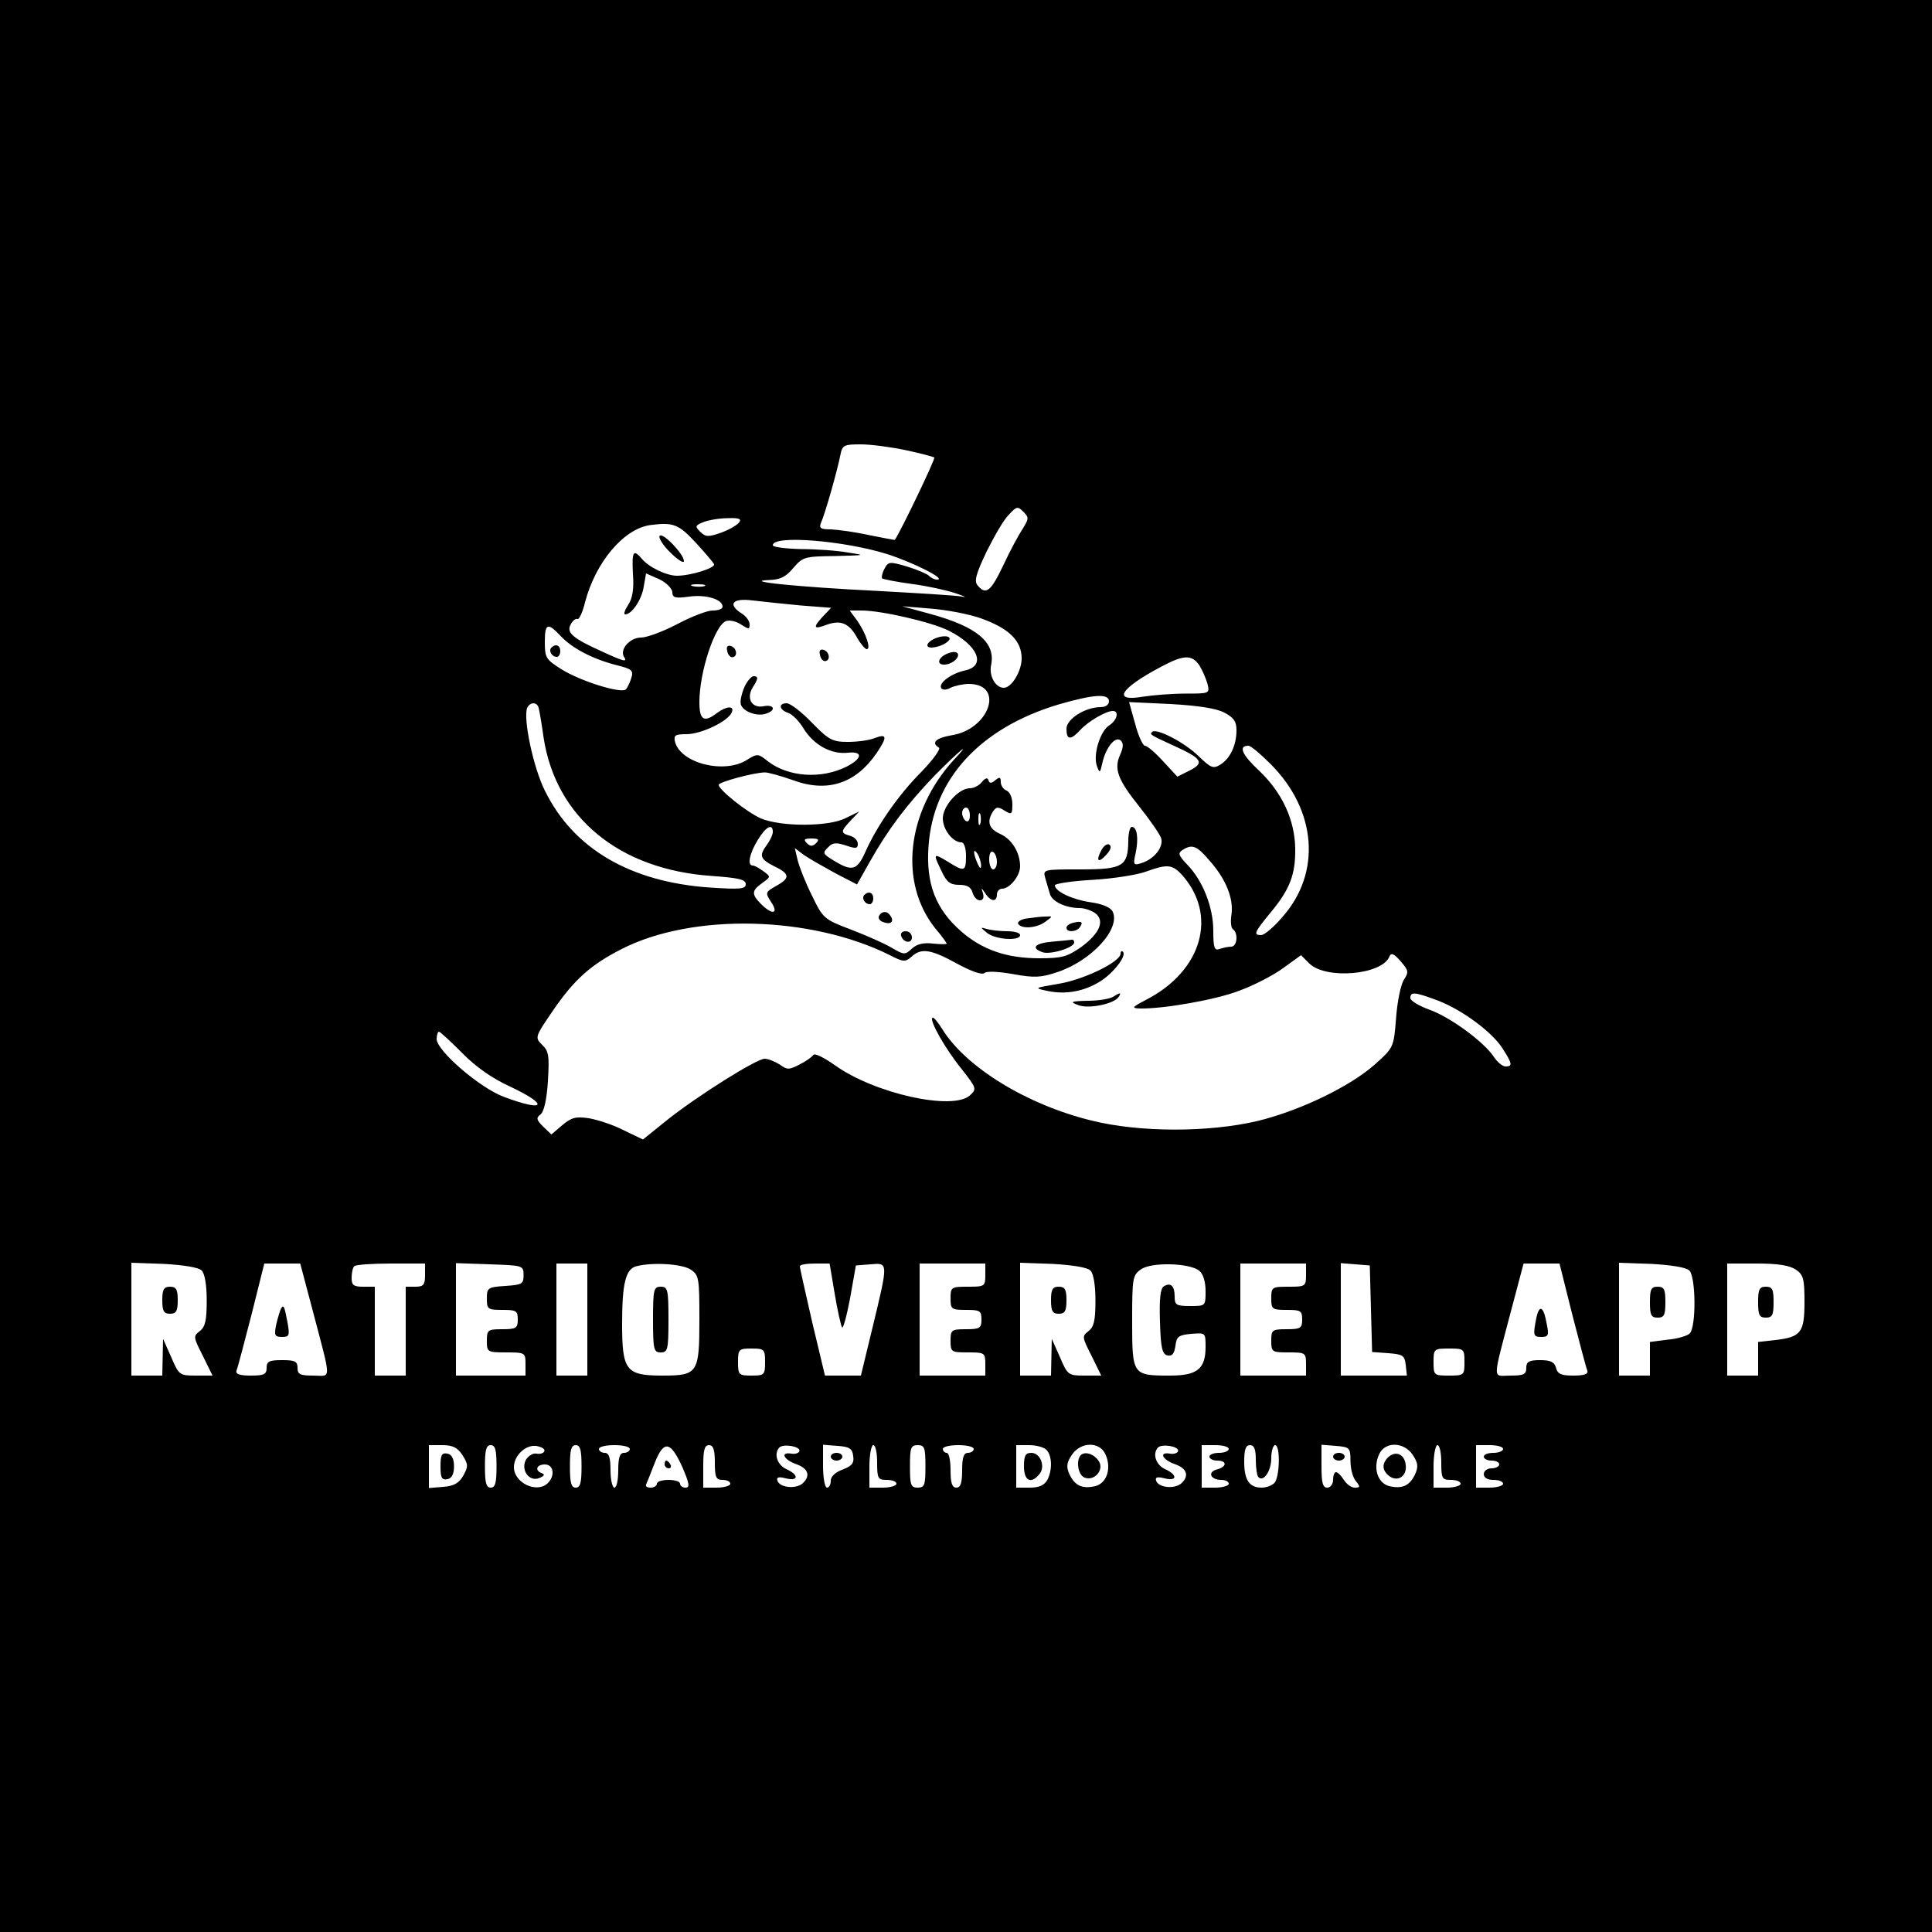 <?xml version="1.0" standalone="no"?>
<!DOCTYPE svg PUBLIC "-//W3C//DTD SVG 20010904//EN"
 "http://www.w3.org/TR/2001/REC-SVG-20010904/DTD/svg10.dtd">
<svg version="1.0" xmlns="http://www.w3.org/2000/svg"
 width="500pt" height="500pt" viewBox="0 0 500 500"
 preserveAspectRatio="xMidYMid meet">
<g transform="translate(0,500) scale(0.1,-0.1)"
fill="#000000" stroke="none">
<path d="M0 2500 l0 -2500 2500 0 2500 0 0 2500 0 2500 -2500 0 -2500 0 0
-2500z m2344 1335 c38 -8 71 -17 74 -19 3 -4 -86 -189 -102 -213 -1 -1 -30 5
-66 12 -36 8 -80 14 -99 15 -28 0 -32 3 -26 18 10 21 43 138 50 175 5 25 9 27
53 27 26 0 78 -7 116 -15z m303 -203 c-10 -15 -33 -57 -50 -94 -33 -69 -45
-79 -67 -53 -9 11 -5 28 23 87 20 40 45 84 58 96 20 22 23 22 37 8 15 -15 15
-18 -1 -44z m-735 15 c-6 -7 -27 -19 -47 -26 -32 -11 -39 -11 -53 3 -14 14
-13 16 9 25 13 5 41 10 63 10 30 1 36 -2 28 -12z m-109 -54 c23 -25 43 -49 45
-53 4 -10 -61 -30 -96 -30 -27 0 -73 22 -91 44 -22 26 -26 19 -23 -39 3 -39
-1 -63 -12 -80 -9 -14 -13 -25 -8 -25 17 0 43 38 48 72 l6 34 34 -15 c19 -9
33 -24 34 -33 0 -15 7 -17 44 -12 43 6 86 -7 86 -26 0 -6 -11 -10 -26 -10 -14
0 -55 -16 -91 -35 -36 -19 -79 -35 -94 -35 -29 0 -56 -31 -44 -50 9 -14 1 -13
-57 14 -76 34 -93 49 -81 70 5 10 13 16 18 14 4 -1 13 18 19 43 27 104 100
190 168 200 61 8 74 3 121 -48z m493 -27 c71 -23 155 -66 129 -66 -6 0 -15 4
-21 10 -5 5 -31 16 -57 24 -45 13 -48 13 -58 -6 -6 -11 -8 -22 -6 -25 3 -2 37
-9 75 -14 39 -5 90 -16 114 -24 24 -8 32 -12 18 -9 -14 3 -115 9 -225 15 -200
10 -350 25 -273 28 27 1 42 8 61 31 25 29 29 30 109 31 78 2 80 2 33 9 -27 5
-83 9 -122 9 -40 1 -73 5 -73 10 0 27 184 12 296 -23z m-473 -83 c-7 -2 -21
-2 -30 0 -10 3 -4 5 12 5 17 0 24 -2 18 -5z m250 -50 l78 -6 -21 -22 c-27 -29
-25 -35 9 -22 36 13 58 5 79 -33 9 -16 21 -30 25 -30 12 0 -2 41 -24 73 l-20
27 31 0 c51 0 181 -30 225 -52 76 -38 98 -91 43 -103 -37 -8 -70 -33 -62 -46
3 -5 14 -5 24 1 10 5 32 10 47 10 94 0 54 -118 -45 -133 -40 -7 -53 -19 -32
-32 5 -3 -15 -31 -44 -61 -61 -61 -117 -142 -147 -210 -22 -48 -34 -51 -88
-17 -21 13 -22 17 -8 30 12 13 21 13 46 5 26 -9 31 -8 31 4 0 9 -9 18 -20 21
-25 7 -25 11 2 40 l22 23 -35 -17 c-44 -23 -168 -23 -220 -1 -36 16 -109 74
-109 87 0 7 92 32 120 32 8 0 41 -9 72 -20 89 -33 162 -9 216 69 29 43 28 52
-4 40 -14 -6 -45 -10 -70 -10 -40 0 -49 5 -93 50 -27 28 -56 50 -65 50 -22 0
-20 -17 4 -25 10 -3 29 -22 40 -41 27 -43 72 -67 115 -62 39 4 37 -15 -4 -36
-66 -33 -151 -27 -204 14 -25 20 -27 20 -53 4 -58 -38 -172 -10 -187 46 -4 17
0 20 30 20 38 0 109 34 117 57 7 17 -14 16 -38 -2 -34 -26 -46 -19 -46 28 0
79 41 202 70 210 10 3 28 -2 39 -10 19 -12 21 -12 21 1 0 9 -9 21 -20 28 -38
24 -25 41 28 34 26 -3 82 -9 125 -13z m465 -33 c73 -26 106 -58 106 -104 0
-33 -26 -76 -46 -76 -22 0 -39 31 -33 59 12 58 -36 99 -157 132 l-73 20 73 -6
c40 -3 99 -14 130 -25z m-1087 -46 c30 -32 82 -59 143 -75 41 -10 46 -14 40
-33 -3 -11 -10 -25 -14 -30 -11 -12 -118 21 -167 52 -40 25 -43 30 -43 70 0
49 7 52 41 16z m1653 -76 c8 -13 17 -34 21 -48 6 -25 5 -25 -57 -25 -35 0 -84
-4 -110 -8 -81 -14 -60 21 48 78 58 31 79 31 98 3z m-234 -93 c0 -9 -9 -15
-21 -15 -41 0 -89 -31 -89 -56 0 -30 11 -30 36 -3 20 22 66 49 84 49 17 0 11
-24 -9 -37 -24 -15 -43 -77 -32 -106 7 -19 8 -18 14 9 9 40 34 71 48 57 7 -7
6 -18 -2 -36 -17 -37 -6 -65 50 -135 27 -34 52 -70 56 -81 7 -23 -18 -55 -52
-65 -19 -6 -21 -4 -14 26 8 38 4 68 -10 68 -5 0 -9 -17 -9 -37 -1 -65 -14 -73
-124 -73 -96 0 -97 0 -91 -22 4 -13 9 -31 12 -41 5 -20 41 -37 77 -37 12 0 30
-6 40 -13 26 -19 13 -52 -36 -88 -36 -25 -50 -29 -108 -29 -85 0 -148 22 -203
70 -66 58 -91 124 -84 220 12 174 133 306 337 367 90 26 130 29 130 8z m-1476
-17 c2 -7 8 -42 13 -78 32 -206 196 -341 436 -357 68 -5 87 -9 87 -21 0 -13
-14 -14 -92 -9 -206 14 -354 100 -428 251 -30 60 -56 185 -46 213 7 17 26 17
30 1z m1774 -12 c25 -13 32 -23 32 -46 0 -38 -16 -73 -42 -89 -18 -11 -24 -9
-57 23 -36 35 -108 72 -119 62 -7 -7 -7 -7 56 -36 73 -33 80 -44 41 -64 l-32
-16 -37 40 c-20 22 -41 40 -47 40 -5 0 -17 25 -25 56 l-16 57 107 -5 c71 -4
118 -11 139 -22z m120 -133 c120 -120 132 -282 31 -396 -22 -26 -47 -47 -55
-47 -21 0 -18 7 24 58 50 60 65 99 64 166 -1 74 -34 145 -93 201 -45 42 -55
65 -28 65 6 0 31 -21 57 -47z m-820 10 c-122 -134 -142 -317 -48 -435 17 -20
30 -38 30 -40 0 -2 -16 -2 -35 0 -25 3 -42 -1 -55 -13 -18 -17 -21 -16 -52 2
-18 11 -66 32 -105 47 -71 27 -73 29 -102 89 -17 34 -33 75 -37 92 l-7 30 24
-18 c13 -9 50 -30 81 -47 l56 -29 32 57 c49 87 97 150 169 225 64 65 100 94
49 40z m-468 -186 c0 -7 -7 -22 -15 -33 -21 -28 -18 -37 17 -55 42 -20 44 -31
8 -51 -30 -17 -30 -18 -14 -43 20 -30 3 -34 -26 -5 -26 26 -25 35 3 55 22 16
22 16 3 30 -11 8 -23 15 -28 15 -15 0 -8 32 13 66 21 35 39 44 39 21z m112
-29 c-9 -9 -15 -9 -24 0 -9 9 -7 12 12 12 19 0 21 -3 12 -12z m1018 -45 c43
-48 63 -99 57 -140 -3 -18 -1 -35 4 -38 14 -10 11 -45 -5 -45 -8 0 -21 -3 -30
-6 -13 -5 -16 3 -16 47 0 61 -27 130 -68 172 -22 23 -24 29 -12 37 25 16 37
12 70 -27z m-73 -35 c96 -105 55 -251 -92 -326 -36 -19 -37 -21 -15 -22 63 -1
198 23 257 46 36 13 87 39 113 58 l47 34 21 -21 c43 -43 190 -30 208 18 4 10
12 7 29 -13 21 -24 21 -28 8 -48 -8 -13 -17 -57 -20 -99 -6 -75 -6 -76 -54
-119 -65 -58 -194 -120 -304 -147 -127 -30 -306 -30 -430 1 -168 41 -325 138
-386 236 -12 19 -23 33 -26 30 -8 -7 33 -80 76 -133 39 -50 39 -51 21 -68 -45
-40 -247 5 -349 78 -28 20 -53 32 -56 27 -4 -6 -20 -17 -36 -25 -27 -14 -32
-14 -51 0 -13 8 -30 15 -39 15 -21 0 -174 -96 -253 -159 l-62 -50 -50 24 c-27
14 -67 27 -90 31 -34 5 -45 2 -69 -18 l-28 -24 -21 20 c-18 18 -19 23 -7 32 9
7 16 39 19 86 4 66 2 78 -15 94 -19 19 -19 20 29 90 54 79 98 118 177 158 184
94 490 86 694 -16 35 -18 40 -18 56 -4 25 23 49 20 118 -18 37 -20 65 -30 71
-24 5 5 35 4 74 -3 55 -10 72 -9 114 5 90 30 166 114 143 158 -6 10 -27 19
-57 23 -47 7 -92 28 -92 44 0 4 44 11 98 14 53 3 115 13 137 21 55 20 68 19
92 -6z m663 -327 c64 -24 143 -83 169 -125 25 -39 26 -46 7 -46 -7 0 -21 11
-30 25 -26 39 -113 103 -167 122 -27 10 -49 23 -49 30 0 17 11 16 70 -6z
m-2524 -136 c35 -36 78 -66 124 -87 102 -48 92 -67 -15 -27 -63 23 -175 120
-175 150 0 10 3 19 6 19 3 0 30 -25 60 -55z m-674 -563 c8 -8 13 -38 13 -78 0
-52 -4 -68 -18 -79 -17 -13 -17 -15 8 -64 l25 -51 -43 0 c-42 0 -44 1 -64 48
l-21 47 -1 -47 -1 -48 -40 0 -40 0 0 146 0 146 85 -3 c51 -3 89 -9 97 -17z
m286 -99 c51 -194 50 -173 3 -173 -34 0 -41 3 -41 20 0 17 -7 20 -40 20 -33 0
-40 -3 -40 -20 0 -17 -7 -20 -41 -20 -29 0 -40 4 -37 13 3 6 20 72 39 145 l33
132 47 0 46 0 31 -117z m292 87 c0 -25 -4 -30 -25 -30 l-25 0 0 -115 0 -115
-40 0 -40 0 0 115 0 115 -30 0 c-25 0 -30 4 -30 23 0 13 3 27 7 30 3 4 46 7
95 7 l88 0 0 -30z m255 0 c0 -23 -4 -25 -47 -28 -46 -3 -48 -5 -48 -33 0 -27
2 -29 40 -29 36 0 40 -2 40 -25 0 -22 -4 -25 -40 -25 -38 0 -40 -2 -40 -30 0
-29 1 -30 50 -30 49 0 50 -1 50 -30 l0 -30 -90 0 -90 0 0 145 0 146 88 -3 c85
-3 87 -3 87 -28z m165 -115 l0 -145 -40 0 -40 0 0 145 0 145 40 0 40 0 0 -145z
m268 129 c21 -14 22 -23 22 -129 0 -139 -4 -145 -96 -145 -94 0 -104 13 -104
134 0 104 9 142 37 149 42 11 120 6 141 -9z m372 -61 c7 -43 16 -82 19 -88 3
-5 12 28 21 75 l15 85 38 3 c46 4 46 6 6 -160 l-31 -128 -46 0 -47 0 -33 138
c-17 75 -32 140 -32 145 0 4 17 7 39 7 l38 0 13 -77z m390 47 c0 -29 -2 -30
-45 -30 -43 0 -45 -1 -45 -30 0 -28 2 -30 40 -30 36 0 40 -2 40 -25 0 -22 -4
-25 -40 -25 -38 0 -40 -2 -40 -30 0 -29 2 -30 45 -30 43 0 45 -1 45 -30 l0
-30 -85 0 -85 0 0 145 0 145 85 0 85 0 0 -30z m272 12 c8 -8 13 -38 13 -78 0
-52 -4 -68 -18 -79 -17 -13 -17 -15 8 -64 l25 -51 -43 0 c-42 0 -44 1 -64 48
l-21 47 -1 -47 -1 -48 -40 0 -40 0 0 146 0 146 85 -3 c51 -3 89 -9 97 -17z
m282 -1 c10 -8 16 -29 16 -52 0 -39 0 -39 -40 -39 -36 0 -40 3 -40 24 0 28
-10 38 -28 27 -9 -5 -12 -33 -10 -92 2 -69 6 -84 20 -87 12 -2 17 5 20 25 3
24 8 28 41 31 37 3 37 3 37 -34 0 -57 -22 -74 -92 -74 -97 0 -98 1 -98 140 0
112 1 120 23 135 26 19 126 17 151 -4z m276 -11 c0 -29 -2 -30 -45 -30 -43 0
-45 -1 -45 -30 0 -28 2 -30 40 -30 36 0 40 -2 40 -25 0 -22 -4 -25 -40 -25
-38 0 -40 -2 -40 -30 0 -29 2 -30 45 -30 43 0 45 -1 45 -30 l0 -30 -85 0 -85
0 0 145 0 145 85 0 85 0 0 -30z m168 -87 l3 -112 42 -3 c38 -3 42 -6 45 -30
l3 -28 -85 0 -86 0 0 146 0 145 38 -3 37 -3 3 -112z m521 -15 c19 -73 36 -139
39 -145 3 -9 -8 -13 -36 -13 -31 0 -41 4 -45 20 -4 15 -14 20 -41 20 -29 0
-36 -4 -36 -20 0 -17 -7 -20 -41 -20 -47 0 -48 -21 3 173 l31 117 46 0 47 0
33 -132z m303 114 c17 -17 18 -146 1 -163 -6 -6 -32 -14 -57 -16 l-46 -6 0
-43 0 -44 -40 0 -40 0 0 146 0 146 85 -3 c51 -3 89 -9 97 -17z m276 2 c19 -13
22 -24 22 -83 0 -80 -9 -91 -75 -99 l-45 -5 0 -43 0 -44 -40 0 -40 0 0 145 0
145 78 0 c54 0 84 -5 100 -16z m-2668 -239 c0 -33 -2 -35 -35 -35 -33 0 -35 2
-35 35 0 33 2 35 35 35 33 0 35 -2 35 -35z m1810 0 c0 -34 -1 -35 -40 -35 -39
0 -40 1 -40 35 0 34 1 35 40 35 39 0 40 -1 40 -35z m-2593 -241 c15 -24 15
-29 2 -53 -11 -19 -24 -27 -52 -29 l-37 -3 0 55 0 56 35 0 c26 0 39 -6 52 -26z
m88 -29 c0 -42 -3 -55 -15 -55 -12 0 -15 13 -15 55 0 42 3 55 15 55 12 0 15
-13 15 -55z m124 40 c-1 -5 -10 -9 -20 -7 -10 2 -22 -6 -28 -16 -14 -27 9 -58
35 -47 12 5 15 9 7 12 -20 7 -15 23 7 23 23 0 27 -29 8 -48 -28 -28 -88 0 -88
41 0 30 30 58 57 55 13 -2 23 -7 22 -13z m96 -40 c0 -42 -3 -55 -15 -55 -12 0
-15 13 -15 55 0 42 3 55 15 55 12 0 15 -13 15 -55z m125 45 c0 -5 -7 -10 -15
-10 -11 0 -15 -12 -15 -45 0 -25 -4 -45 -10 -45 -5 0 -10 20 -10 45 0 33 -4
45 -15 45 -8 0 -15 5 -15 10 0 6 18 10 40 10 22 0 40 -4 40 -10z m136 -47 c18
-42 20 -53 8 -53 -8 0 -14 5 -14 10 0 6 -13 10 -30 10 -16 0 -30 -4 -30 -10 0
-5 -7 -10 -16 -10 -9 0 -14 3 -12 8 2 4 12 29 22 55 24 61 41 58 72 -10z m84
12 c0 -38 3 -45 20 -45 11 0 20 -4 20 -10 0 -5 -16 -10 -35 -10 l-35 0 0 55
c0 42 3 55 15 55 11 0 15 -12 15 -45z m219 30 c-1 -5 -10 -9 -21 -7 -29 5 -21
-15 12 -27 32 -11 39 -31 16 -51 -18 -14 -58 -10 -64 8 -3 9 3 11 22 6 33 -8
34 9 1 24 -24 11 -33 40 -18 56 11 10 54 3 52 -9z m139 -13 c3 -18 -3 -26 -27
-35 -19 -7 -31 -18 -31 -29 0 -10 -4 -18 -10 -18 -5 0 -10 25 -10 56 l0 55 38
-3 c30 -2 38 -7 40 -26z m62 -17 c0 -41 2 -45 25 -45 14 0 25 -4 25 -10 0 -5
-16 -10 -35 -10 l-35 0 0 55 c0 30 5 55 10 55 6 0 10 -20 10 -45z m125 -10 c0
-48 -2 -55 -20 -55 -18 0 -20 7 -20 55 0 48 2 55 20 55 18 0 20 -7 20 -55z
m125 45 c0 -5 -7 -10 -15 -10 -11 0 -15 -12 -15 -45 0 -33 -4 -45 -15 -45 -11
0 -15 12 -15 45 0 25 -4 45 -10 45 -5 0 -10 5 -10 10 0 6 18 10 40 10 22 0 40
-4 40 -10z m188 -2 c15 -15 16 -53 2 -79 -8 -13 -21 -19 -45 -19 l-35 0 0 55
0 55 33 0 c18 0 38 -5 45 -12z m153 -12 c16 -35 4 -74 -26 -82 -34 -8 -53 1
-67 30 -9 20 -8 30 6 51 23 34 72 35 87 1z m188 9 c-1 -5 -10 -9 -21 -7 -29 5
-21 -15 12 -27 32 -11 39 -31 16 -51 -18 -14 -58 -10 -64 8 -3 9 3 11 22 6 33
-8 34 9 1 24 -24 11 -33 40 -18 56 11 10 54 3 52 -9z m131 5 c0 -5 -11 -10
-25 -10 -14 0 -25 -4 -25 -10 0 -5 9 -10 20 -10 26 0 26 -16 -1 -23 -25 -7
-16 -27 12 -27 10 0 19 -4 19 -10 0 -5 -16 -10 -35 -10 l-35 0 0 55 0 55 35 0
c19 0 35 -4 35 -10z m70 -28 c0 -21 3 -42 7 -45 13 -13 33 16 33 49 0 19 5 34
10 34 14 0 12 -84 -2 -98 -7 -7 -21 -12 -33 -12 -32 0 -45 20 -45 67 0 32 4
43 15 43 11 0 15 -11 15 -38z m245 -3 c0 -20 6 -43 14 -52 12 -15 11 -17 -3
-17 -9 0 -21 9 -28 20 -7 11 -16 20 -20 20 -5 0 -8 -9 -8 -20 0 -11 -7 -20
-15 -20 -12 0 -15 13 -15 56 l0 55 38 -3 c35 -3 37 -5 37 -39z m161 16 c14
-21 15 -31 6 -51 -14 -29 -33 -38 -67 -30 -30 8 -42 47 -26 82 15 34 64 33 87
-1z m74 -20 c0 -41 2 -45 25 -45 14 0 25 -4 25 -10 0 -5 -16 -10 -35 -10 l-35
0 0 55 c0 30 5 55 10 55 6 0 10 -20 10 -45z m160 35 c0 -5 -11 -10 -25 -10
-14 0 -25 -4 -25 -10 0 -5 9 -10 20 -10 11 0 20 -4 20 -10 0 -5 -9 -10 -20
-10 -11 0 -20 -7 -20 -15 0 -9 9 -15 25 -15 14 0 25 -4 25 -10 0 -5 -16 -10
-35 -10 l-35 0 0 55 0 55 35 0 c19 0 35 -4 35 -10z"/>
<path d="M1707 3613 c-3 -5 9 -25 28 -43 19 -19 35 -29 35 -22 0 18 -56 76
-63 65z"/>
<path d="M2423 3349 c-13 -5 -23 -13 -23 -19 0 -12 38 -4 53 10 14 12 -6 18
-30 9z"/>
<path d="M1882 3316 c1 -10 8 -17 13 -17 15 1 12 24 -3 29 -9 3 -13 -2 -10
-12z"/>
<path d="M2122 3306 c1 -10 8 -17 13 -17 15 1 12 24 -3 29 -9 3 -13 -2 -10
-12z"/>
<path d="M2453 3309 c-24 -9 -31 -29 -10 -29 19 0 40 16 36 28 -3 6 -13 6 -26
1z"/>
<path d="M1927 3223 c-7 -16 -12 -36 -10 -45 5 -20 44 -34 68 -24 25 9 17 24
-10 18 -30 -5 -44 21 -27 49 15 23 15 29 2 29 -5 0 -16 -12 -23 -27z"/>
<path d="M1427 3324 c-8 -8 1 -24 14 -24 5 0 9 7 9 15 0 15 -12 20 -23 9z"/>
<path d="M2541 2976 c-7 -9 -21 -16 -31 -16 -29 0 -70 -46 -70 -78 0 -29 26
-62 48 -62 7 0 12 -15 12 -35 0 -41 -4 -42 -47 -15 -38 23 -39 22 -16 -25 13
-28 22 -35 46 -35 20 0 30 -6 34 -20 3 -11 11 -20 19 -20 8 0 11 7 8 18 -5 16
-5 16 6 0 14 -22 30 -23 30 -3 0 8 6 15 13 15 20 0 47 33 47 58 0 36 -22 71
-52 84 -29 13 -35 32 -18 58 8 12 13 13 30 2 18 -11 20 -10 20 17 0 16 -6 31
-15 35 -8 3 -15 13 -15 22 0 13 -3 14 -14 5 -11 -9 -15 -9 -18 0 -2 7 -8 6
-17 -5z m-31 -87 c0 -11 -4 -17 -10 -14 -5 3 -10 13 -10 21 0 8 5 14 10 14 6
0 10 -9 10 -21z m27 -21 c-3 -7 -5 -2 -5 12 0 14 2 19 5 13 2 -7 2 -19 0 -25z
m2 -108 c0 -10 -3 -8 -9 5 -12 27 -12 43 0 25 5 -8 9 -22 9 -30z m41 9 c0 -10
-4 -19 -10 -19 -5 0 -10 12 -10 26 0 14 4 23 10 19 6 -3 10 -15 10 -26z"/>
<path d="M2850 2799 c-15 -28 -7 -34 14 -10 11 12 13 21 7 25 -5 4 -15 -3 -21
-15z"/>
<path d="M2657 2623 c-15 -2 -25 -9 -22 -14 9 -14 49 -11 71 6 19 14 19 14 -1
13 -11 0 -32 -3 -48 -5z"/>
<path d="M2778 2612 c-10 -2 -18 -8 -18 -13 0 -13 27 -11 35 2 9 13 4 16 -17
11z"/>
<path d="M2554 2586 c22 -18 86 -22 86 -6 0 6 -15 10 -34 10 -19 0 -43 3 -53
6 -16 5 -16 4 1 -10z"/>
<path d="M2723 2563 c-44 -4 -56 -16 -26 -27 19 -8 83 11 83 25 0 5 -3 8 -7 7
-5 -1 -27 -3 -50 -5z"/>
<path d="M2237 2684 c-8 -8 1 -24 14 -24 5 0 9 7 9 15 0 15 -12 20 -23 9z"/>
<path d="M2275 2630 c-3 -6 1 -13 10 -16 19 -8 30 0 20 15 -8 14 -22 14 -30 1z"/>
<path d="M2332 2578 c6 -18 28 -21 28 -4 0 9 -7 16 -16 16 -9 0 -14 -5 -12
-12z"/>
<path d="M2900 2532 c0 -21 -94 -67 -160 -78 -65 -11 -65 -11 -27 -19 46 -9
92 -1 134 25 34 21 70 67 59 77 -3 3 -6 1 -6 -5z"/>
<path d="M2880 2420 c-8 -5 -37 -10 -65 -10 -44 -1 -47 -3 -25 -11 27 -11 94
3 105 21 8 12 4 12 -15 0z"/>
<path d="M420 1635 c0 -28 4 -35 20 -35 16 0 20 7 20 35 0 28 -4 35 -20 35
-16 0 -20 -7 -20 -35z"/>
<path d="M727 1613 c-2 -4 -8 -23 -12 -40 -6 -29 -4 -33 15 -33 19 0 20 4 14
38 -8 42 -10 47 -17 35z"/>
<path d="M1690 1585 c0 -78 2 -85 20 -85 18 0 20 7 20 85 0 78 -2 85 -20 85
-18 0 -20 -7 -20 -85z"/>
<path d="M2720 1635 c0 -28 4 -35 20 -35 16 0 20 7 20 35 0 28 -4 35 -20 35
-16 0 -20 -7 -20 -35z"/>
<path d="M3976 1589 c-9 -46 -8 -49 14 -49 17 0 19 5 13 33 -8 46 -19 53 -27
16z"/>
<path d="M4270 1630 c0 -33 3 -40 20 -40 17 0 20 7 20 40 0 33 -3 40 -20 40
-17 0 -20 -7 -20 -40z"/>
<path d="M4550 1630 c0 -33 3 -40 20 -40 17 0 20 7 20 40 0 33 -3 40 -20 40
-17 0 -20 -7 -20 -40z"/>
<path d="M1140 1205 c0 -29 3 -36 18 -33 11 2 17 13 17 33 0 20 -6 31 -17 33
-15 3 -18 -4 -18 -33z"/>
<path d="M1720 1210 c0 -5 5 -10 11 -10 5 0 7 5 4 10 -3 6 -8 10 -11 10 -2 0
-4 -4 -4 -10z"/>
<path d="M2150 1230 c0 -5 7 -10 15 -10 8 0 15 5 15 10 0 6 -7 10 -15 10 -8 0
-15 -4 -15 -10z"/>
<path d="M2650 1205 c0 -37 18 -47 40 -20 16 19 3 55 -21 55 -15 0 -19 -7 -19
-35z"/>
<path d="M2797 1234 c-13 -14 -7 -52 10 -58 25 -10 51 20 37 42 -12 19 -36 27
-47 16z"/>
<path d="M3450 1230 c0 -5 7 -10 15 -10 8 0 15 5 15 10 0 6 -7 10 -15 10 -8 0
-15 -4 -15 -10z"/>
<path d="M3592 1228 c-16 -16 -15 -33 2 -47 22 -18 48 -2 44 28 -3 28 -27 38
-46 19z"/>
</g>
</svg>
